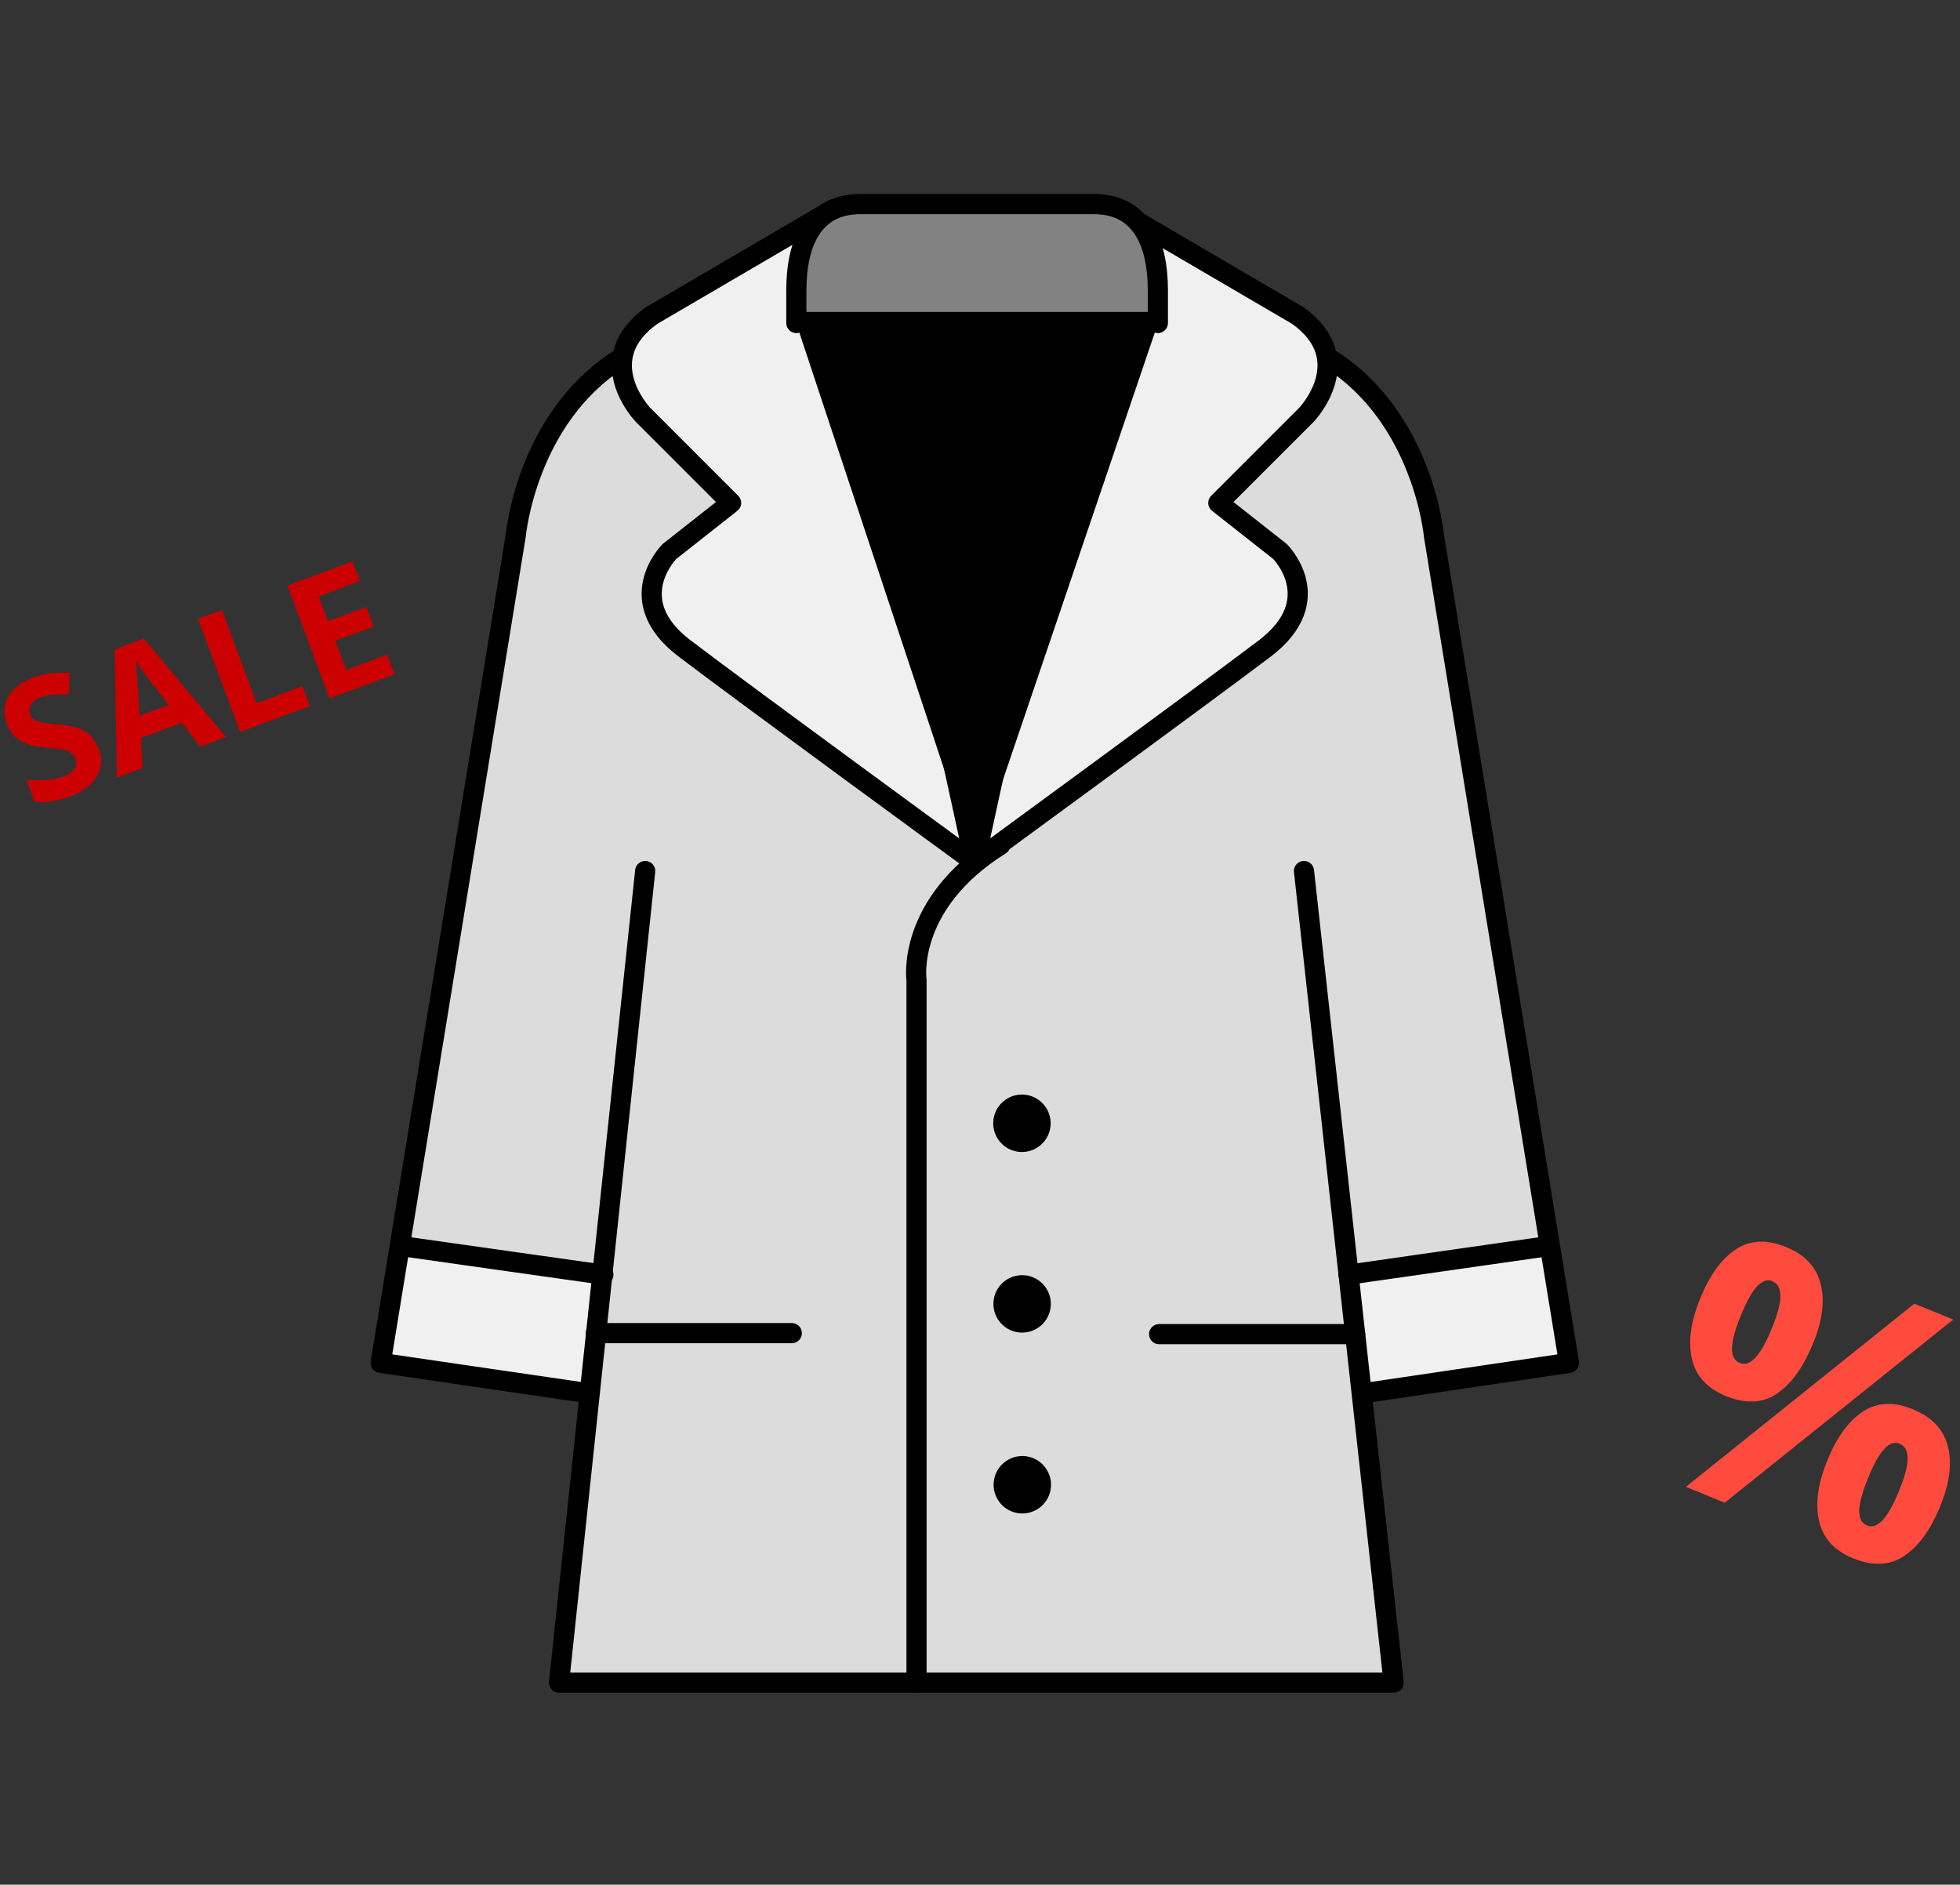 <?xml version="1.0" encoding="UTF-8"?>
<svg id="_圖層_2" data-name=" 圖層 2" xmlns="http://www.w3.org/2000/svg" version="1.1" viewBox="0 0 778 748">
  <rect x="0" y="0" width="778" height="748" fill="#333333" stroke="none"/>
  <defs>
    <style>
      .cls-1 {
        fill: #000;
      }

      .cls-1, .cls-2, .cls-3, .cls-4, .cls-5 {
        stroke-width: 0px;
      }

      .cls-2 {
        fill: #dcdcdc;
      }

      .cls-6, .cls-7, .cls-8 {
        stroke: #000;
        stroke-linecap: round;
        stroke-linejoin: round;
        stroke-width: 8px;
      }

      .cls-6, .cls-5 {
        fill: #f0f0f0;
      }

      .cls-7 {
        fill: none;
      }

      .cls-3 {
        fill: #ff4b3e;
      }

      .cls-4 {
        fill: #c00;
      }

      .cls-8 {
        fill: #828282;
      }
    </style>
  </defs>
  <g id="_圖層_1-2" data-name=" 圖層 1-2">
    <path class="cls-2" d="M233.9,553l-82.8-12.1,53.6-328.2s4.1-46.4,40.9-70c0,0,4.6-12.4,13.1-17.5s74.1-42.9,74.1-42.9l8.6-1.3h96.4l25.9,14.2,54,32.1,7.5,9.5,1.7,5.9,11,7.4,14.2,16.4,11.2,22.3,5.5,21.3,6.4,39.7,47.6,291.2-83.5,12.1,13.8,114.8H221.9l12-114.8h0Z"/>
    <polygon class="cls-5" points="159.9 494.6 237.7 505.6 234 553.9 151.1 540.9 159.9 494.6"/>
    <polygon class="cls-5" points="615.1 494.6 537.3 505.6 541 553.9 623.9 540.9 615.1 494.6"/>
    <path class="cls-6" d="M330.5,83.2l-71.8,42c-24.5,17.5-3.5,39.4-3.5,39.4l35,35-24.5,19.3s-19.3,19.3,6.1,38.5c25.4,19.3,115.1,84.8,115.1,84.8l-56.5-259Z"/>
    <path class="cls-6" d="M386.9,342.2s89.7-65.6,115.1-84.8c25.4-19.3,6.1-38.5,6.1-38.5l-24.5-19.3,35-35s21-21.9-3.5-39.4l-71.8-42-56.4,259h0Z"/>
    <path class="cls-7" d="M363.8,667.8v-278.8s-4.4-30.1,33.3-53.7"/>
    <polyline class="cls-7" points="256.1 345.7 221.9 667.8 553.2 667.8 517.6 345.7"/>
    <circle class="cls-1" cx="405.8" cy="445.9" r="11.4" transform="translate(-99.4 775.1) rotate(-80.8)"/>
    <circle class="cls-1" cx="405.8" cy="517.7" r="11.4" transform="translate(-170.2 835.3) rotate(-80.8)"/>
    <circle class="cls-1" cx="405.8" cy="589.5" r="11.4" transform="translate(-241 895.6) rotate(-80.8)"/>
    <line class="cls-7" x1="314.3" y1="529.1" x2="236.5" y2="529.1"/>
    <line class="cls-7" x1="537.9" y1="529.5" x2="460.1" y2="529.5"/>
    <path class="cls-7" d="M233.9,553l-82.8-12.1,53.6-328.2s4.1-46.4,40.9-70"/>
    <line class="cls-7" x1="159" y1="494.5" x2="239.5" y2="505.9"/>
    <path class="cls-7" d="M540.9,553l81.9-12.1-53.6-328.2s-4.1-46.4-40.9-70"/>
    <line class="cls-7" x1="615" y1="494.5" x2="535.3" y2="505.9"/>
    <path class="cls-8" d="M316.1,128.2v-13c0-18.8,6.6-34.2,25.4-34.2h92.7c18.8,0,25.4,15.4,25.4,34.2v13"/>
    <polyline class="cls-1" points="316.5 129.6 387 342.2 459.2 129.6"/>
    <line class="cls-7" x1="458.3" y1="127.8" x2="317.4" y2="127.8"/>
    <path class="cls-4" d="M39.2,297.1c1,2.7,1.2,5.2.6,7.6-.6,2.4-1.9,4.7-3.9,6.6s-4.9,3.6-8.4,4.9c-1.6.6-3.1,1-4.7,1.4-1.6.3-3.1.6-4.6.7s-3,0-4.4,0l-3.3-8.8c2.5.2,5,.2,7.6,0,2.6,0,5-.6,7.2-1.4,1.6-.6,2.7-1.2,3.5-2s1.3-1.6,1.4-2.5c.2-.9,0-1.8-.3-2.7-.4-1.1-1.2-1.9-2.2-2.5-1.1-.5-2.4-.9-3.9-1.1-1.6-.2-3.3-.4-5.3-.6-1.2-.1-2.6-.3-4.1-.5-1.5-.2-3-.7-4.5-1.3-1.5-.6-2.8-1.5-4.1-2.7s-2.2-2.8-3-4.9c-1-2.7-1.2-5.2-.7-7.6s1.7-4.5,3.6-6.3c1.9-1.9,4.4-3.4,7.5-4.5,2.3-.9,4.7-1.4,7-1.7,2.3-.2,4.8-.3,7.5-.1l-.3,8.5c-2.4,0-4.5,0-6.3.1-1.8.2-3.6.5-5.3,1.2-1.2.4-2.1,1-2.8,1.7-.7.7-1.1,1.5-1.3,2.3-.2.8,0,1.7.2,2.6.4,1.1,1,1.8,1.9,2.3s2.1.8,3.6,1.1,3.4.4,5.6.6c2.7.2,5.1.6,7.1,1.2,2.1.6,3.8,1.5,5.3,2.7,1.5,1.3,2.6,3.1,3.5,5.4h0Z"/>
    <path class="cls-4" d="M79.4,296.3l-7.2-9.5-16.3,6.1.7,11.9-10.2,3.8-.9-50.9,11.6-4.3,32.6,39.1-10.2,3.8ZM67,279.8l-7.1-9.2c-.5-.6-1.1-1.4-1.8-2.4-.7-1-1.5-2-2.3-3-.8-1-1.4-1.9-1.9-2.7.1.9.2,2.1.3,3.4.1,1.4.2,2.7.3,3.9,0,1.2.1,2.1.2,2.6l.7,11.6,11.7-4.3h0Z"/>
    <path class="cls-4" d="M95.3,290.4l-16.7-44.8,9.5-3.5,13.8,37,18.2-6.8,2.9,7.9s-27.7,10.3-27.7,10.3Z"/>
    <path class="cls-4" d="M156.6,267.6l-25.8,9.6-16.7-44.8,25.8-9.6,2.9,7.8-16.3,6.1,3.7,9.8,15.2-5.6,2.9,7.8-15.2,5.6,4.3,11.6,16.3-6.1,2.9,7.9h0Z"/>
    <path class="cls-3" d="M775.3,523.7l-90.7,72.7-15.4-6.3,90.7-72.7,15.4,6.3ZM709.1,495c7.4,3,11.9,7.9,13.6,14.6,1.7,6.7.7,14.7-3.2,24s-8.6,15.8-14.3,19.6c-5.7,3.8-12.5,4-20.3.8-7.2-3-11.7-7.8-13.3-14.6s-.5-14.8,3.3-24.1c3.8-9.3,8.5-15.8,14.2-19.5,5.6-3.7,12.3-4,20-.8h0ZM703.7,508.5c-2.1-.9-4.2-.2-6.3,2.1s-4.2,6.1-6.4,11.5c-2.2,5.4-3.4,9.7-3.5,12.8-.1,3.1.9,5.1,3,6,2.1.9,4.2.2,6.3-2.1,2.1-2.3,4.3-6.1,6.5-11.6,2.2-5.4,3.4-9.6,3.4-12.7,0-3.1-.9-5-3-5.9h0ZM759.6,559.5c7.4,3,11.9,7.9,13.6,14.6,1.7,6.7.7,14.7-3.2,24-3.8,9.3-8.6,15.8-14.3,19.5-5.7,3.8-12.5,4-20.3.8-7.2-3-11.7-7.8-13.3-14.6-1.6-6.8-.6-14.8,3.2-24.1,3.8-9.3,8.5-15.8,14.2-19.5,5.6-3.7,12.3-4,20-.8h0ZM754.2,573c-2.1-.9-4.2-.2-6.3,2.1s-4.2,6.1-6.4,11.5-3.4,9.7-3.5,12.8c-.1,3.1.9,5.1,3,6,2.1.9,4.2.2,6.3-2.1,2.1-2.3,4.3-6.1,6.5-11.6,2.2-5.4,3.4-9.6,3.4-12.7s-.9-5-3-5.9h0Z"/>
  </g>
</svg>